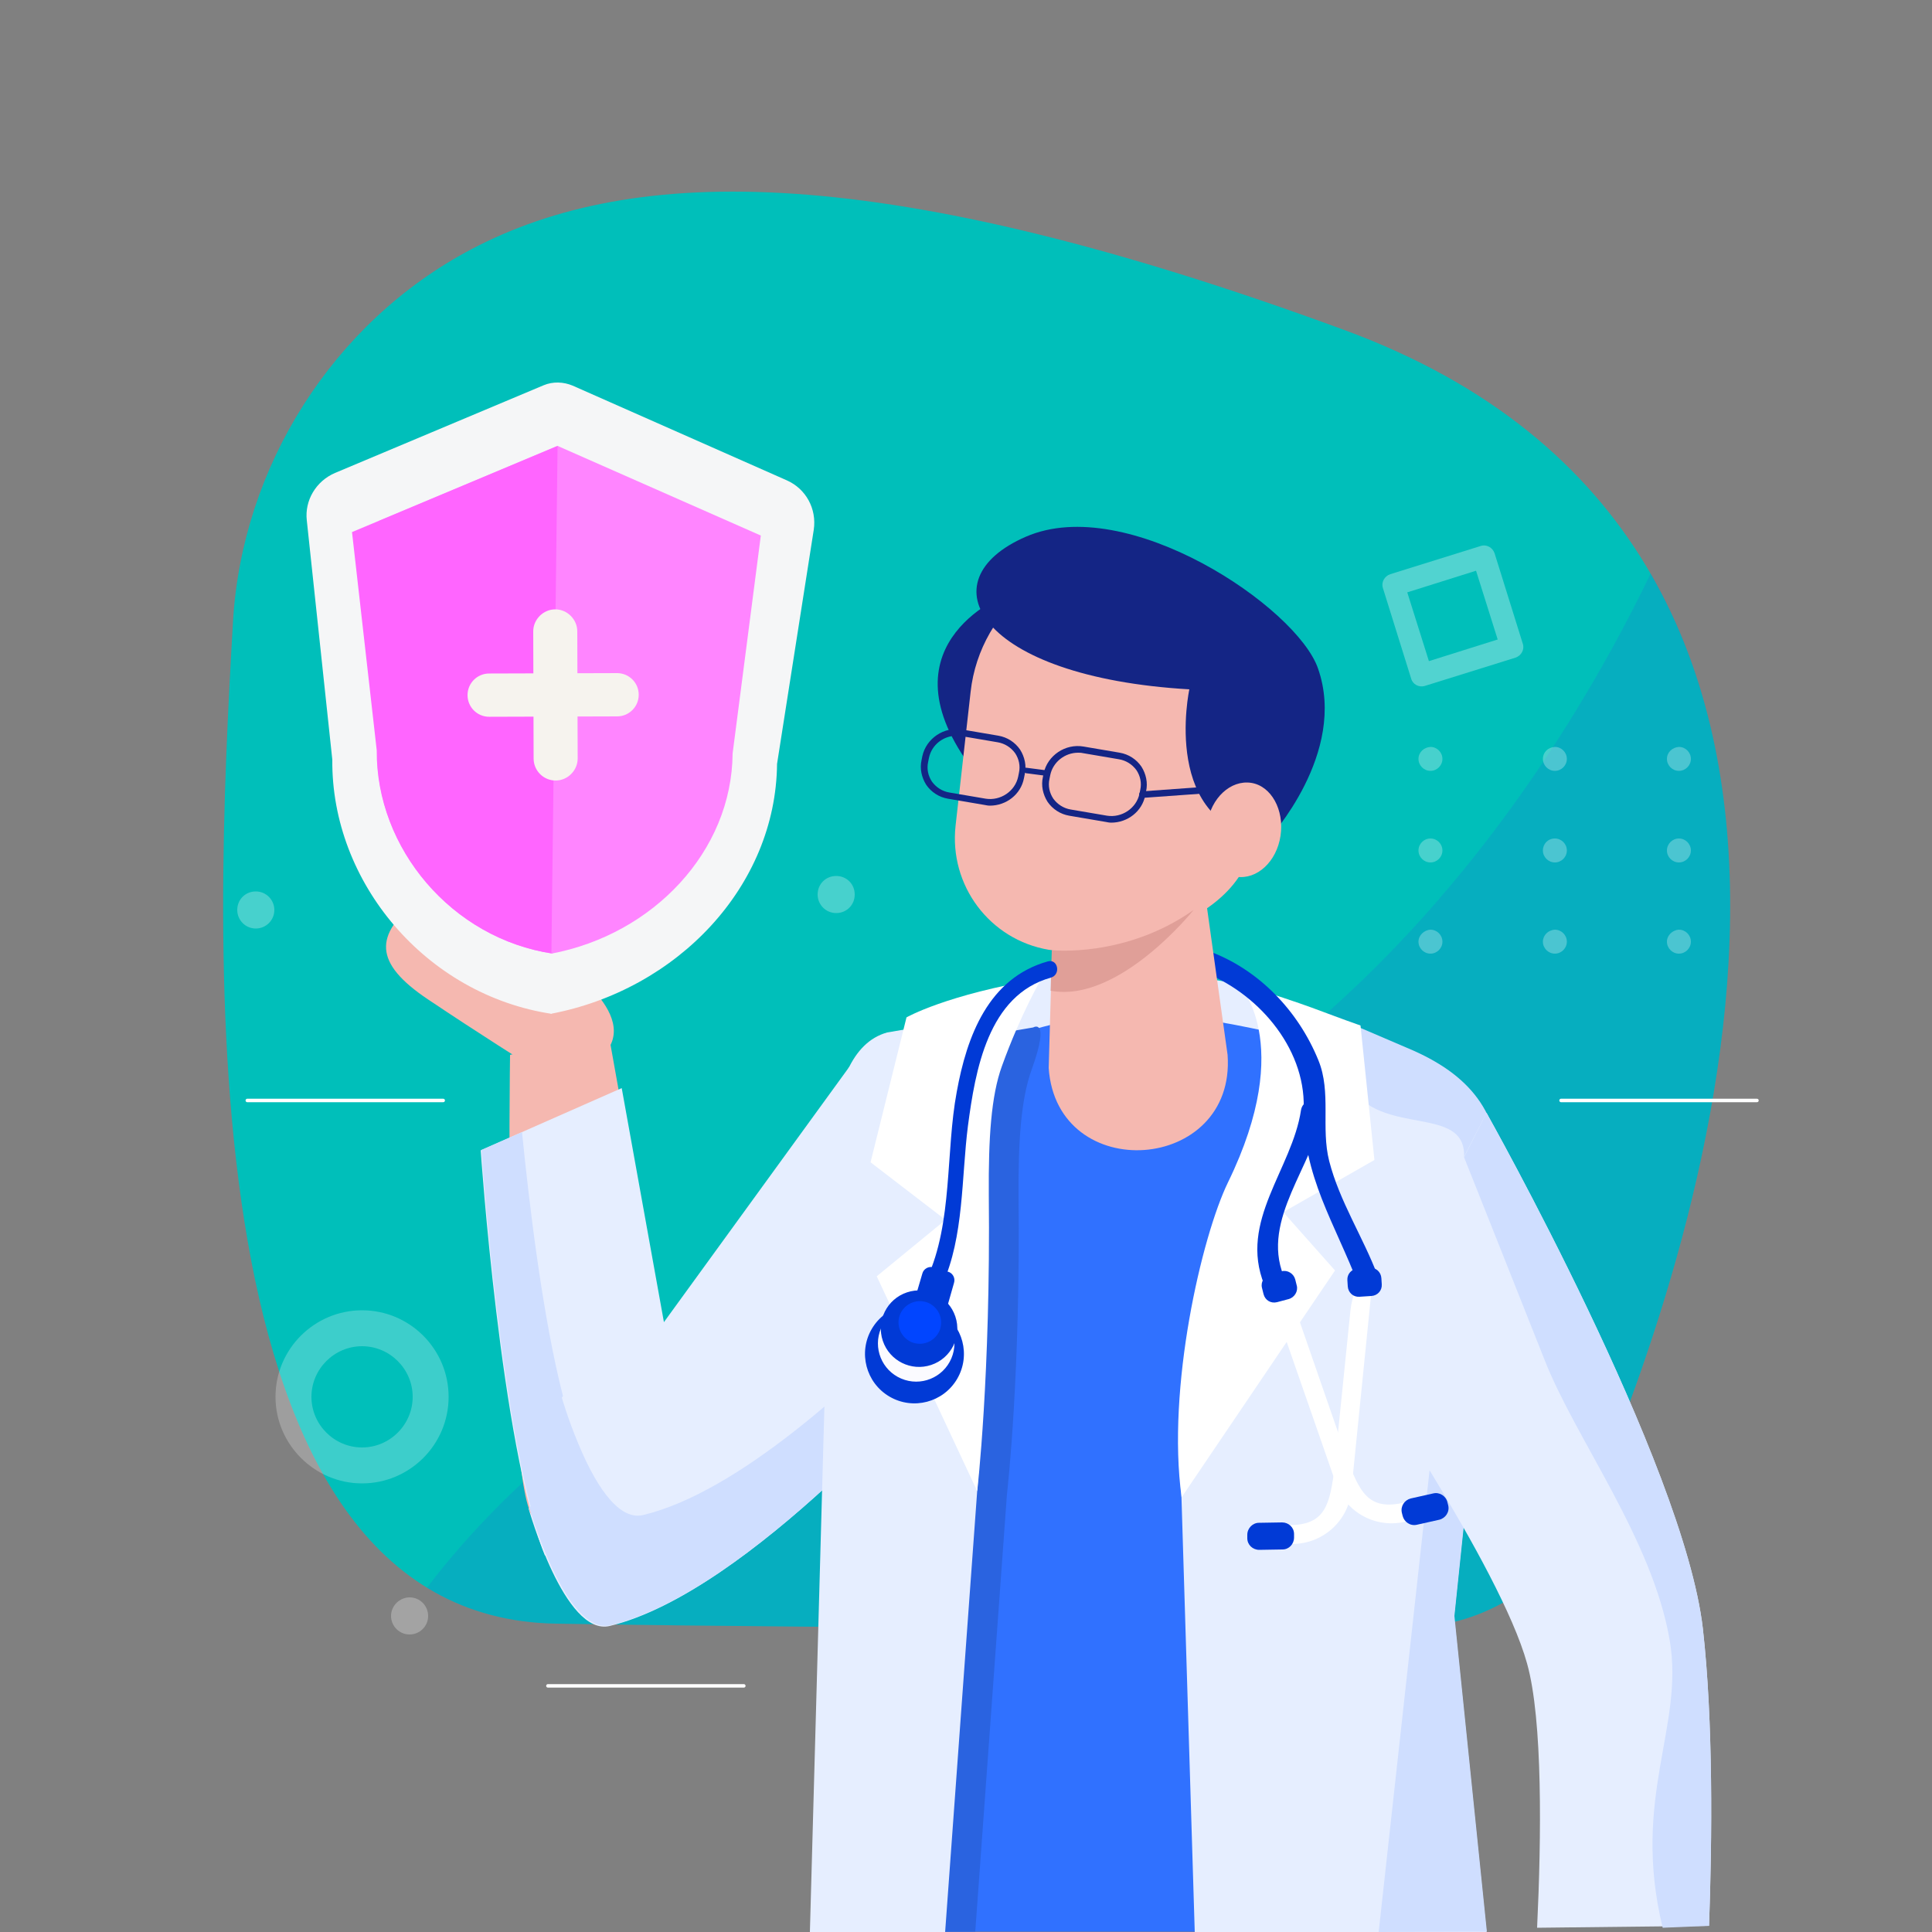 <svg width="526" height="526" viewBox="0 0 526 526" fill="none" xmlns="http://www.w3.org/2000/svg">
<rect x="0" y="0" width="526" height="526" fill="#808080" stroke="none"/>
<g clip-path="url(#clip0_219_17)">
<path d="M383.454 443.101C404.704 442.996 423.745 430.372 432.161 410.805C464.563 335.377 525.474 148.436 365.991 89.84C240.066 43.552 172.528 44.604 128.344 67.853C90.577 87.736 65.855 127.186 63.435 169.266C58.386 256.687 49.759 440.471 151.488 442.049C242.486 443.522 335.377 443.312 383.454 443.101Z" fill="#00BFBA"/>
<path opacity="0.14" d="M116.246 432.265C137.496 404.282 182.732 360.308 271.521 329.274C370.83 294.664 425.849 205.138 449.414 156.115C496.123 236.909 456.252 354.628 432.161 410.804C423.851 430.266 404.704 442.996 383.454 443.101C335.377 443.311 242.486 443.522 151.488 442.049C137.917 441.838 126.24 438.367 116.246 432.265Z" fill="#2B41E3"/>
<g opacity="0.28">
<path d="M453.833 206.613C453.833 208.401 455.305 209.874 457.094 209.874C458.882 209.874 460.355 208.401 460.355 206.613C460.355 204.824 458.882 203.352 457.094 203.352C455.305 203.457 453.833 204.824 453.833 206.613Z" fill="white"/>
<path d="M420.064 206.613C420.064 208.401 421.536 209.874 423.325 209.874C425.113 209.874 426.586 208.401 426.586 206.613C426.586 204.824 425.113 203.352 423.325 203.352C421.431 203.457 420.064 204.824 420.064 206.613Z" fill="white"/>
<path d="M386.189 206.613C386.189 208.401 387.662 209.874 389.45 209.874C391.239 209.874 392.711 208.401 392.711 206.613C392.711 204.824 391.239 203.352 389.45 203.352C387.662 203.457 386.189 204.824 386.189 206.613Z" fill="white"/>
<path d="M453.833 231.544C453.833 233.333 455.305 234.806 457.094 234.806C458.882 234.806 460.355 233.333 460.355 231.544C460.355 229.756 458.882 228.283 457.094 228.283C455.305 228.283 453.833 229.756 453.833 231.544Z" fill="white"/>
<path d="M420.064 231.544C420.064 233.333 421.536 234.806 423.325 234.806C425.113 234.806 426.586 233.333 426.586 231.544C426.586 229.756 425.113 228.283 423.325 228.283C421.431 228.283 420.064 229.756 420.064 231.544Z" fill="white"/>
<path d="M386.189 231.544C386.189 233.333 387.662 234.806 389.45 234.806C391.239 234.806 392.711 233.333 392.711 231.544C392.711 229.756 391.239 228.283 389.45 228.283C387.662 228.283 386.189 229.756 386.189 231.544Z" fill="white"/>
<path d="M453.833 256.373C453.833 258.161 455.305 259.634 457.094 259.634C458.882 259.634 460.355 258.161 460.355 256.373C460.355 254.584 458.882 253.111 457.094 253.111C455.305 253.217 453.833 254.689 453.833 256.373Z" fill="white"/>
<path d="M420.064 256.373C420.064 258.161 421.536 259.634 423.325 259.634C425.113 259.634 426.586 258.161 426.586 256.373C426.586 254.584 425.113 253.111 423.325 253.111C421.431 253.217 420.064 254.689 420.064 256.373Z" fill="white"/>
<path d="M386.189 256.373C386.189 258.161 387.662 259.634 389.45 259.634C391.239 259.634 392.711 258.161 392.711 256.373C392.711 254.584 391.239 253.111 389.45 253.111C387.662 253.217 386.189 254.689 386.189 256.373Z" fill="white"/>
</g>
<path d="M276.676 325.594C276.676 327.698 278.464 329.276 280.673 329.276C282.882 329.276 284.671 327.593 284.671 325.594C284.671 323.49 282.882 321.912 280.673 321.912C278.464 321.912 276.676 323.595 276.676 325.594Z" fill="#292685"/>
<path fill-rule="evenodd" clip-rule="evenodd" d="M337.061 267.734C315.6 264.578 303.397 262.79 283.514 266.366C272.258 272.994 259.739 290.668 255.32 306.237L289.3 327.908L366.938 287.196L337.061 267.734Z" fill="#E6EEFF"/>
<path fill-rule="evenodd" clip-rule="evenodd" d="M247.22 288.775C269.522 287.723 276.465 277.729 306.132 276.257C333.168 274.994 358.521 286.566 379.246 285.619C388.924 285.199 399.76 321.493 398.497 331.066C390.397 393.029 389.24 499.807 389.24 499.807C381.876 509.801 374.512 518.532 367.253 525.896H239.751C234.385 520.11 229.02 513.483 223.655 506.224C223.55 506.329 238.173 289.196 247.22 288.775Z" fill="#3071FF"/>
<path fill-rule="evenodd" clip-rule="evenodd" d="M231.229 290.457L143.913 410.701C143.913 410.701 153.697 445.627 166.005 442.681C204.088 433.529 255.215 373.775 255.215 373.775L231.229 290.457Z" fill="#E6EEFF"/>
<path fill-rule="evenodd" clip-rule="evenodd" d="M325.278 526L321.596 405.441L349.685 280.779L369.988 279.832L384.716 286.144C401.233 293.508 408.912 304.344 408.176 322.017L395.867 440.052L404.704 526H325.278Z" fill="#E6EEFF"/>
<path fill-rule="evenodd" clip-rule="evenodd" d="M375.353 526L398.602 315.074C399.234 302.029 380.298 308.025 370.619 299.294L349.79 280.673L370.093 279.727L384.821 286.039C401.338 293.403 409.017 304.238 408.281 321.912L395.972 439.946L404.809 525.895L375.353 526Z" fill="#CFDEFF"/>
<path fill-rule="evenodd" clip-rule="evenodd" d="M337.061 267.734C337.061 267.734 353.051 283.514 334.325 321.912C327.172 336.64 317.599 377.879 321.701 407.65L363.466 345.898L349.369 330.013L374.196 315.811L370.409 279.201C358.416 274.993 358.101 274.257 337.061 267.734Z" fill="white"/>
<path fill-rule="evenodd" clip-rule="evenodd" d="M228.599 526.001L233.544 347.897C234.28 330.434 229.967 287.512 249.639 282.042L254.058 281.305L254.794 286.776C254.794 286.776 255.32 284.041 281.304 279.727C281.304 279.727 286.038 276.887 280.884 291.194C277.938 299.295 277.202 310.867 277.307 326.121C277.833 373.987 274.361 405.021 274.151 406.809L265.524 525.895H228.599V526.001Z" fill="#2A63E0"/>
<path fill-rule="evenodd" clip-rule="evenodd" d="M404.704 302.977C404.704 302.977 458.462 398.498 463.616 443.419C466.457 468.561 466.141 500.858 465.3 524.317L418.486 524.843C419.643 500.542 420.064 468.246 415.75 452.887C408.386 426.376 370.094 370.725 370.094 370.725L404.704 302.977Z" fill="#E6EEFF"/>
<path fill-rule="evenodd" clip-rule="evenodd" d="M404.704 302.977C404.704 302.977 458.462 398.498 463.616 443.419C466.457 468.561 466.141 500.858 465.3 524.317L452.676 524.843C444.049 489.286 458.672 470.139 454.569 446.469C449.835 419.012 429.006 391.765 420.59 370.41C405.862 333.274 398.603 315.075 398.603 315.075L404.704 302.977Z" fill="#CFDEFF"/>
<path fill-rule="evenodd" clip-rule="evenodd" d="M112.879 212.925C112.879 212.925 101.202 191.359 108.461 185.152C115.72 178.945 130.132 218.711 130.132 218.711L115.299 227.127L112.879 212.925Z" fill="#F5B8B0"/>
<path fill-rule="evenodd" clip-rule="evenodd" d="M144.334 290.142C144.334 290.142 129.922 281.095 116.456 272.048C101.728 262.159 101.833 254.585 113.826 245.012C117.193 242.382 129.396 243.854 129.396 243.854L148.542 259.108C148.542 259.108 172.738 273.521 165.9 285.093C158.957 296.77 144.334 290.142 144.334 290.142Z" fill="#F5B8B0"/>
<path fill-rule="evenodd" clip-rule="evenodd" d="M186.204 396.184L165.584 280.885L138.864 287.197C138.864 287.197 137.075 405.757 145.491 413.542C153.802 421.222 184.836 437.738 186.204 396.184Z" fill="#F5B8B0"/>
<path fill-rule="evenodd" clip-rule="evenodd" d="M169.267 296.244L130.869 313.181C130.869 313.181 136.339 393.449 148.332 423.431L169.056 433.109L190.517 414.068L169.267 296.244Z" fill="#E6EEFF"/>
<path fill-rule="evenodd" clip-rule="evenodd" d="M131.079 313.076L142.125 308.236C144.229 329.382 147.911 359.258 153.276 380.088L152.96 380.509C152.96 380.509 154.644 386.4 157.484 393.133C161.482 402.811 167.899 414.173 175.052 412.49C201.037 406.283 233.123 376.406 250.902 357.996L255.425 373.566C255.425 373.566 204.298 433.319 166.216 442.472C159.062 444.155 152.645 432.793 148.647 423.115C145.807 416.382 144.124 410.491 144.124 410.491L144.439 410.07C135.287 374.828 131.079 313.076 131.079 313.076Z" fill="#CFDEFF"/>
<path d="M150.331 276.045H149.805C184.521 269.523 211.241 241.224 211.557 207.981L221.551 144.23C222.393 138.549 219.447 133.078 214.187 130.764L155.906 104.99C153.381 103.938 150.541 103.833 148.016 104.885L91.208 128.765C86.053 130.974 82.897 136.234 83.529 141.705L90.472 206.824C90.156 240.172 115.93 270.89 150.331 276.045Z" fill="#F5F6F7"/>
<path d="M150.541 259.633H150.12C177.893 254.373 199.249 231.755 199.459 205.14L207.139 145.807L151.803 121.4L103.201 141.809L102.675 204.298C102.359 230.914 122.979 255.53 150.541 259.633Z" fill="#FF85FF"/>
<path d="M150.541 259.633H150.12L151.803 121.4L95.837 144.86L102.57 204.298C102.359 230.914 122.978 255.53 150.541 259.633Z" fill="#FF65FF"/>
<path d="M151.278 212.504C154.539 212.504 157.274 209.769 157.274 206.508L157.169 171.897C157.169 168.636 154.434 165.9 151.172 165.9C147.911 165.9 145.176 168.636 145.176 171.897L145.281 206.508C145.281 209.874 148.016 212.504 151.278 212.504Z" fill="#F6F3EE"/>
<path d="M173.896 189.151C173.896 185.89 171.266 183.26 168.004 183.26L133.183 183.365C129.922 183.365 127.292 185.995 127.292 189.256C127.292 192.517 129.922 195.147 133.183 195.147L168.004 195.042C171.266 195.042 173.896 192.412 173.896 189.151Z" fill="#F6F3EE"/>
<path d="M328.96 258.898C342.636 263.842 353.472 275.204 358.942 288.669C362.519 297.401 359.574 307.079 361.888 316.127C364.728 327.173 371.146 336.851 375.143 347.476C376.406 350.948 371.146 353.367 369.883 349.896C363.571 333.274 354.524 320.019 354.945 301.609C355.366 284.987 342.005 269.839 326.856 264.368C323.28 263.001 325.384 257.635 328.96 258.898Z" fill="#013AD6"/>
<path d="M359.994 302.766C357.785 317.179 343.268 331.907 349.474 347.371C350.842 350.843 345.582 353.157 344.214 349.791C337.166 332.433 351.789 318.336 354.208 302.24C354.84 298.453 360.626 299.084 359.994 302.766Z" fill="#013AD6"/>
<path d="M367.674 356.733L363.15 401.127C361.782 410.7 360.31 416.066 348.422 415.119C348.422 416.802 348.317 418.485 348.422 420.063L350.316 420.274C359.047 421.115 366.937 414.803 367.884 406.072L373.249 352.84C374.091 344.214 368.62 348.212 367.674 356.733Z" fill="white"/>
<path d="M342.741 414.593L349.053 414.488C350.842 414.488 352.314 415.856 352.314 417.644V418.591C352.314 420.379 350.947 421.852 349.158 421.852L342.846 421.957C341.058 421.957 339.585 420.59 339.585 418.801V417.855C339.585 416.066 341.058 414.593 342.741 414.593Z" fill="#013AD6"/>
<path d="M352.525 355.997L367.148 398.183C370.62 407.23 373.355 412.069 384.716 408.387C385.137 409.965 385.558 411.648 385.874 413.226L384.085 413.857C375.774 416.698 366.622 412.385 363.782 404.074L346.213 353.578C343.478 345.267 349.685 347.897 352.525 355.997Z" fill="white"/>
<path d="M390.187 406.598L384.085 407.966C382.402 408.387 381.245 410.07 381.666 411.858L381.876 412.7C382.297 414.383 383.98 415.54 385.768 415.12L391.87 413.752C393.553 413.331 394.71 411.648 394.29 409.86L394.079 409.018C393.658 407.229 391.87 406.178 390.187 406.598Z" fill="#013AD6"/>
<path d="M370.093 353.052L373.355 352.842C375.038 352.737 376.3 351.369 376.195 349.686L376.09 348.003C375.985 346.32 374.617 345.057 372.934 345.162L369.673 345.373C367.989 345.478 366.727 346.846 366.832 348.529L366.937 350.212C367.043 351.895 368.41 353.158 370.093 353.052Z" fill="#013AD6"/>
<path d="M347.686 354.525L350.842 353.683C352.42 353.262 353.472 351.579 353.051 350.001L352.63 348.318C352.209 346.74 350.526 345.688 348.948 346.109L345.792 346.95C344.214 347.371 343.162 349.054 343.583 350.632L344.004 352.316C344.424 353.999 346.002 354.946 347.686 354.525Z" fill="#013AD6"/>
<path fill-rule="evenodd" clip-rule="evenodd" d="M274.782 161.482C274.782 161.482 239.435 174.422 263.947 208.296C288.458 242.171 274.782 161.482 274.782 161.482Z" fill="#142585"/>
<path fill-rule="evenodd" clip-rule="evenodd" d="M264.262 188.308C265.525 176.946 271.521 166.531 280.673 159.693C289.826 152.855 301.398 150.015 312.759 152.014C334.641 155.801 349.685 175.894 347.265 197.986C345.792 210.715 342.636 215.344 341.374 227.337C338.639 255.32 292.877 259.844 285.513 258.581C269.417 255.846 258.371 241.013 260.159 224.812C261.422 213.661 262.895 200.616 264.262 188.308Z" fill="#F5B8B0"/>
<path fill-rule="evenodd" clip-rule="evenodd" d="M334.22 287.196L326.435 231.545L286.985 239.225L285.512 290.773C287.722 322.859 336.534 319.387 334.22 287.196Z" fill="#F5B8B0"/>
<path fill-rule="evenodd" clip-rule="evenodd" d="M323.805 187.678C323.805 187.678 315.705 225.234 345.477 228.285C345.477 228.285 366.937 205.036 358.837 181.997C353.051 165.27 306.868 134.131 279.306 146.124C251.849 158.011 266.261 184.311 323.805 187.678Z" fill="#142585"/>
<path fill-rule="evenodd" clip-rule="evenodd" d="M286.354 258.687C286.354 258.687 306.342 260.896 324.962 247.746C324.962 247.746 304.659 273.204 286.038 269.733L286.354 258.687Z" fill="#E09F98"/>
<path d="M269.522 219.343C273.941 219.343 277.938 216.292 278.78 211.874L278.99 210.822C279.516 208.507 278.99 206.088 277.728 204.089C276.36 202.09 274.256 200.723 271.837 200.302L261.948 198.619C257.004 197.777 252.164 201.038 251.112 205.877L250.902 206.929C250.376 209.244 250.902 211.663 252.164 213.662C253.532 215.661 255.636 217.029 258.056 217.449L267.944 219.133C268.47 219.238 268.996 219.343 269.522 219.343ZM260.475 200.302C260.896 200.302 261.317 200.302 261.738 200.407L271.626 202.09C273.52 202.406 275.203 203.458 276.36 205.036C277.412 206.614 277.833 208.507 277.412 210.401L277.202 211.453C276.36 215.451 272.363 218.081 268.365 217.449L258.476 215.766C256.583 215.451 254.9 214.399 253.742 212.821C252.69 211.243 252.27 209.349 252.69 207.455L252.901 206.403C253.637 202.721 256.898 200.302 260.475 200.302Z" fill="#142585"/>
<path d="M302.555 223.972C306.974 223.972 310.971 220.921 311.813 216.503L312.023 215.451C312.549 213.136 312.023 210.717 310.761 208.718C309.393 206.719 307.289 205.352 304.87 204.931L294.981 203.248C290.036 202.406 285.197 205.667 284.145 210.506L283.935 211.558C283.409 213.873 283.935 216.292 285.197 218.291C286.565 220.29 288.669 221.658 291.088 222.078L300.977 223.762C301.503 223.867 302.029 223.972 302.555 223.972ZM293.508 204.931C293.929 204.931 294.349 204.931 294.77 205.036L304.659 206.719C306.553 207.035 308.236 208.087 309.393 209.665C310.445 211.243 310.866 213.136 310.445 215.03L310.235 216.082C309.393 220.08 305.396 222.71 301.398 222.078L291.509 220.395C289.616 220.08 287.932 219.028 286.775 217.45C285.723 215.872 285.302 213.978 285.723 212.084L285.934 211.032C286.67 207.456 289.931 204.931 293.508 204.931Z" fill="#142585"/>
<path d="M310.971 217.239L347.581 214.609C348.107 214.609 348.422 214.188 348.422 213.662C348.422 213.136 348.002 212.82 347.476 212.82L310.971 215.45C310.445 215.45 310.13 215.871 310.13 216.397C310.13 216.818 310.445 217.239 310.971 217.239Z" fill="#142585"/>
<path fill-rule="evenodd" clip-rule="evenodd" d="M340.638 213.136C335.062 212.295 329.697 217.239 328.645 224.287C327.488 231.336 331.064 237.753 336.64 238.7C342.216 239.541 347.581 234.597 348.633 227.549C349.685 220.5 346.108 213.978 340.638 213.136Z" fill="#F5B8B0"/>
<path fill-rule="evenodd" clip-rule="evenodd" d="M257.319 526L267.523 385.663L263.105 299.925L250.165 279.621L241.539 281.094C221.867 286.564 226.18 329.486 225.443 346.949L220.499 526H257.319Z" fill="#E6EEFF"/>
<path fill-rule="evenodd" clip-rule="evenodd" d="M272.783 290.248C269.838 298.348 269.101 309.92 269.206 325.174C269.732 374.513 266.05 405.968 266.05 405.968L238.698 347.477L257.424 332.117L237.015 316.443L246.799 276.993C246.799 276.993 257.529 270.786 283.514 266.473C283.514 266.473 277.938 275.941 272.783 290.248Z" fill="white"/>
<path d="M252.375 348.108C259.423 332.854 257.424 313.602 260.475 297.296C263.21 282.147 269.101 266.262 285.302 261.738C288.037 261.002 288.879 265.315 286.144 266.157C268.996 270.891 265.525 291.405 263.526 306.554C261.737 320.545 262.474 336.641 256.583 349.686C255.425 352.21 251.217 350.738 252.375 348.108Z" fill="#013AD6"/>
<path d="M242.167 380.23C235.749 376.474 233.59 368.225 237.347 361.806C241.103 355.388 249.352 353.229 255.77 356.986C262.189 360.742 264.347 368.991 260.591 375.409C256.835 381.828 248.586 383.986 242.167 380.23Z" fill="#013AD6"/>
<path d="M247.746 358.207L256.477 360.732L259.739 349.265C260.159 347.897 259.318 346.53 258.055 346.214L254.163 345.057C252.795 344.636 251.428 345.478 251.112 346.74L247.746 358.207Z" fill="#013AD6"/>
<path d="M245.351 375.325C240.06 373.069 237.6 366.951 239.857 361.66C242.113 356.369 248.231 353.91 253.522 356.166C258.813 358.423 261.272 364.541 259.016 369.832C256.759 375.122 250.641 377.582 245.351 375.325Z" fill="#FBFBFF"/>
<path d="M240.35 365.048C238.521 359.595 241.459 353.691 246.912 351.862C252.365 350.033 258.269 352.971 260.098 358.425C261.927 363.878 258.989 369.782 253.536 371.611C248.082 373.44 242.179 370.502 240.35 365.048Z" fill="#013AD6"/>
<path d="M245.116 357.681C243.853 360.627 245.116 363.993 248.061 365.361C251.007 366.623 254.373 365.361 255.741 362.415C257.003 359.469 255.741 356.103 252.795 354.735C249.85 353.473 246.483 354.735 245.116 357.681Z" fill="#0145FF"/>
<path d="M279.306 210.505L284.145 211.136C284.566 211.241 284.986 210.926 284.986 210.505C285.092 210.084 284.776 209.663 284.355 209.663L279.516 209.032C279.095 208.927 278.674 209.243 278.674 209.663C278.569 209.979 278.885 210.4 279.306 210.505Z" fill="#142585"/>
<g opacity="0.32">
<path d="M387.978 186.73L412.594 179.051C414.172 178.525 415.119 176.842 414.593 175.264L406.914 150.647C406.388 149.069 404.704 148.122 403.126 148.648L378.51 156.328C376.932 156.854 375.985 158.537 376.511 160.115L384.19 184.732C384.611 186.31 386.294 187.256 387.978 186.73ZM407.755 174.106L389.03 179.998L383.138 161.272L401.864 155.381L407.755 174.106Z" fill="white"/>
</g>
<g opacity="0.24">
<path d="M98.572 403.864C111.512 403.864 122.137 393.344 122.137 380.299C122.137 367.36 111.617 356.734 98.572 356.734C85.633 356.734 75.008 367.254 75.008 380.299C75.008 393.239 85.633 403.864 98.572 403.864ZM98.572 366.518C106.147 366.518 112.354 372.725 112.354 380.299C112.354 387.874 106.147 394.08 98.572 394.08C90.998 394.08 84.791 387.874 84.791 380.299C84.791 372.725 90.998 366.518 98.572 366.518Z" fill="white"/>
</g>
<path d="M120.664 299.609C116.772 299.609 67.328 299.609 67.328 299.609" stroke="white" stroke-width="0.946" stroke-miterlimit="10" stroke-linecap="round" stroke-linejoin="round"/>
<path d="M202.51 458.988C198.617 458.988 149.173 458.988 149.173 458.988" stroke="white" stroke-width="0.946" stroke-miterlimit="10" stroke-linecap="round" stroke-linejoin="round"/>
<path d="M478.344 299.609C474.452 299.609 425.008 299.609 425.008 299.609" stroke="white" stroke-width="0.946" stroke-miterlimit="10" stroke-linecap="round" stroke-linejoin="round"/>
<path opacity="0.28" d="M106.462 439.946C106.462 442.681 108.672 444.996 111.512 444.996C114.247 444.996 116.562 442.787 116.562 439.946C116.562 437.211 114.352 434.896 111.512 434.896C108.777 434.896 106.462 437.211 106.462 439.946Z" fill="white"/>
<path opacity="0.28" d="M64.593 247.747C64.593 250.482 66.802 252.796 69.642 252.796C72.377 252.796 74.692 250.587 74.692 247.747C74.692 245.012 72.483 242.697 69.642 242.697C66.802 242.697 64.593 244.906 64.593 247.747Z" fill="white"/>
<path opacity="0.28" d="M222.603 243.538C222.603 246.273 224.812 248.587 227.653 248.587C230.493 248.587 232.702 246.378 232.702 243.538C232.702 240.697 230.493 238.488 227.653 238.488C224.812 238.488 222.603 240.697 222.603 243.538Z" fill="white"/>
</g>
<defs>
<clipPath id="clip0_219_17">
<rect width="526" height="526" fill="white" transform="matrix(-1 0 0 1 526 0)"/>
</clipPath>
</defs>
</svg>
